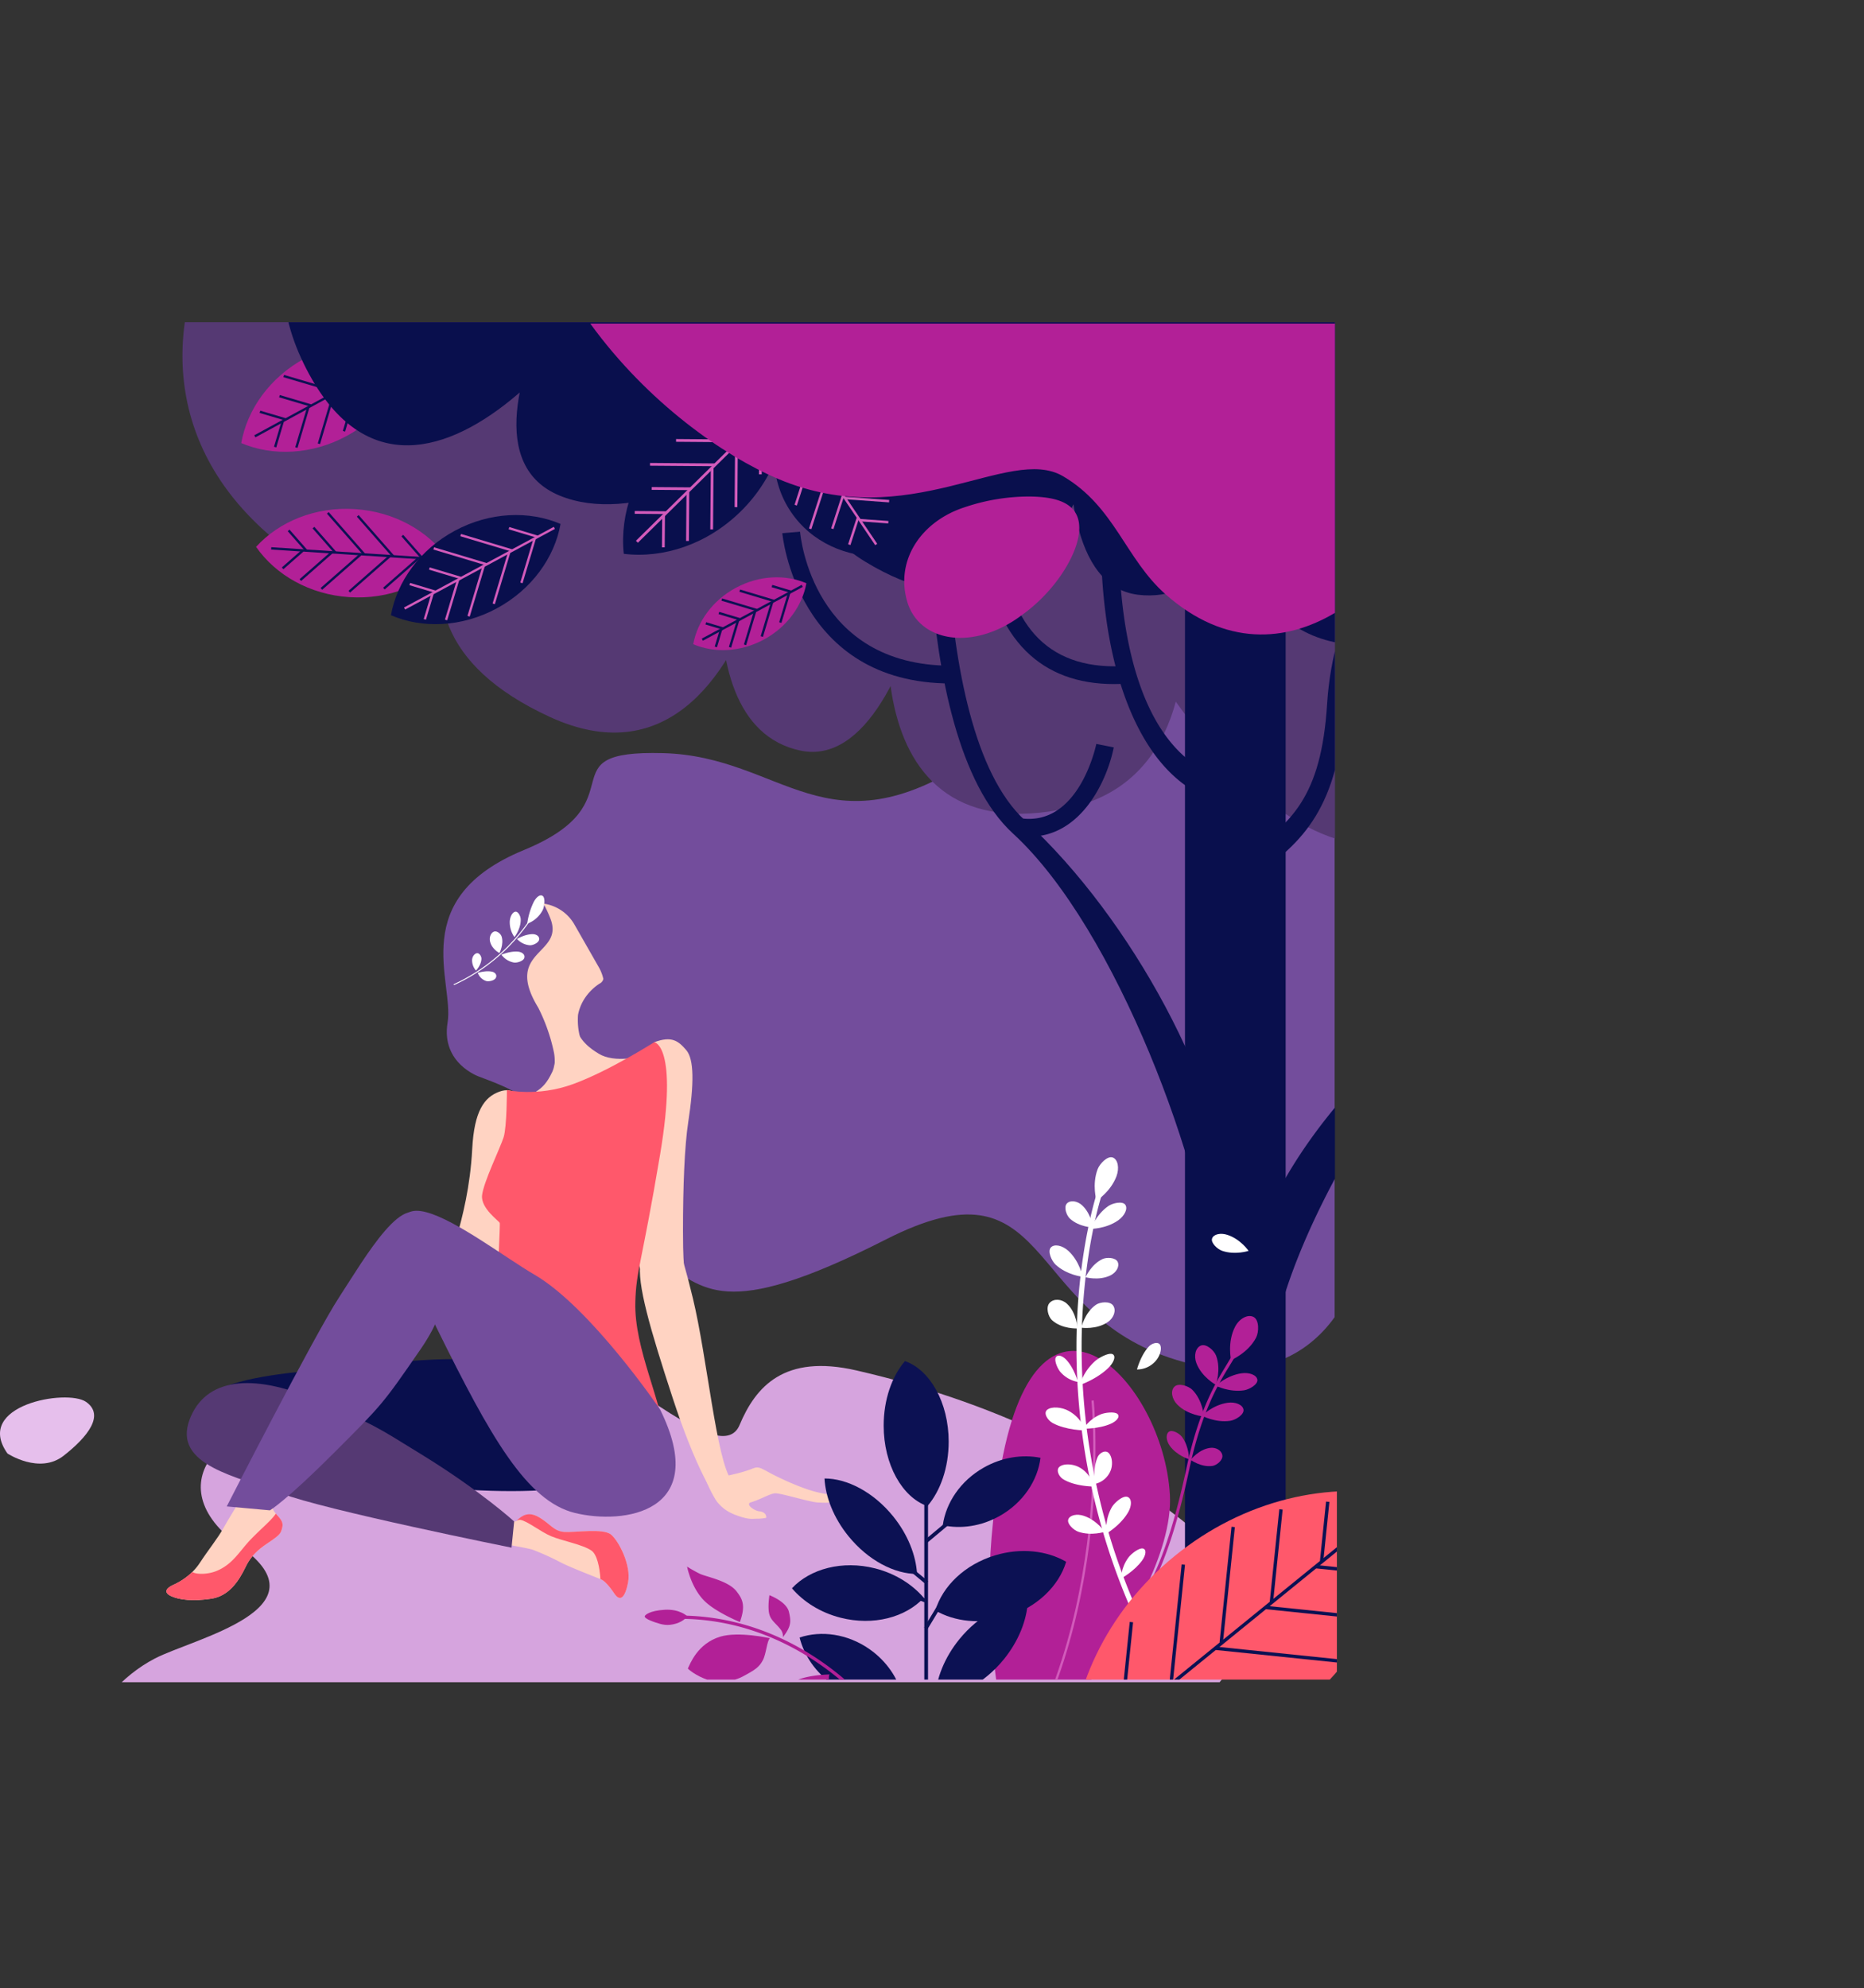 <svg xmlns="http://www.w3.org/2000/svg" xmlns:xlink="http://www.w3.org/1999/xlink" viewBox="0 0 1577.12 1682.09"><rect x="0" y="0" width="1577.12" height="1682.09" fill="#333333" stroke="none"/><defs><style>.cls-1,.cls-14,.cls-15,.cls-17,.cls-18,.cls-20,.cls-21,.cls-22,.cls-23,.cls-25,.cls-26{fill:none;}.cls-2{clip-path:url(#clip-path);}.cls-3{fill:#734d9c;}.cls-4{clip-path:url(#clip-path-2);}.cls-5{fill:#d6a4de;}.cls-6{fill:#e6bfec;}.cls-7{fill:#fff;}.cls-8{fill:#ffd3c2;}.cls-9{fill:#ff586b;}.cls-10{fill:#090f4d;}.cls-11{fill:#553973;}.cls-12{clip-path:url(#clip-path-3);}.cls-13{fill:#b22097;}.cls-14,.cls-17,.cls-18,.cls-20,.cls-21,.cls-26{stroke:#0c1153;}.cls-14,.cls-15,.cls-17,.cls-18,.cls-20,.cls-21,.cls-22,.cls-23,.cls-25,.cls-26{stroke-miterlimit:10;}.cls-14,.cls-15{stroke-width:2px;}.cls-15,.cls-22,.cls-23,.cls-25{stroke:#d25bbb;}.cls-16{fill:url(#linear-gradient);}.cls-17{stroke-width:0.44px;}.cls-18{stroke-width:0.45px;}.cls-19{fill:url(#linear-gradient-2);}.cls-20{stroke-width:0.52px;}.cls-21{stroke-width:0.53px;}.cls-22{stroke-width:2.35px;}.cls-23{stroke-width:2.08px;}.cls-24{clip-path:url(#clip-path-4);}.cls-25{stroke-width:1.94px;}.cls-26{stroke-width:2.85px;}.cls-27{fill:#0c1153;}</style><clipPath id="clip-path"><rect class="cls-1" x="345.22" y="455.15" width="784" height="768"/></clipPath><clipPath id="clip-path-2"><rect class="cls-1" x="74.22" y="1139.15" width="1032" height="284"/></clipPath><clipPath id="clip-path-3"><rect class="cls-1" x="108.82" y="272.62" width="1020.67" height="1146.17"/></clipPath><linearGradient id="linear-gradient" x1="-12779.84" y1="-7400.34" x2="-12673.99" y2="-7400.34" gradientTransform="translate(-13445.89 -399.63) rotate(153.25)" gradientUnits="userSpaceOnUse"><stop offset="0" stop-color="#bf0a5e"/><stop offset="1" stop-color="#0c1153"/></linearGradient><linearGradient id="linear-gradient-2" x1="-7856.04" y1="5645.33" x2="-8090.07" y2="5240.28" gradientTransform="matrix(0.51, -0.86, 0.86, 0.51, 667.57, -9037.73)" xlink:href="#linear-gradient"/><clipPath id="clip-path-4"><rect class="cls-1" x="522.51" y="882.87" width="608.64" height="538.06"/></clipPath></defs><title>Asset 8</title><g id="Layer_2" data-name="Layer 2"><g id="dizajn"><g class="cls-2"><path class="cls-3" d="M405.25,910.79S373,899.66,378.7,865.08s-35.12-104.91,64.52-145.93,16-84.64,117.75-82,137.71,86.51,261.6,4.86,395.58-243.63,456.54-62.73,62.06,232.69-17.35,279.45-116,76.78-107.18,151.67-40.48,180.2-165.21,138.16-99.31-171.48-239.78-100-153,39.35-190.36,19.55-61.77,6.28-76.71-44.24C457.41,939.07,465.43,933.07,405.25,910.79Z"/></g><g class="cls-4"><path class="cls-5" d="M1079,1357c-16.2,30.9-54.55,73.74-134.39,177.36-57,74-173.21,133.45-185.79,94.52-6.41-19.86,20.87-41.07,20.53-62.8-.44-28.21-34.74-10.78-52.36,5.89-125.62,118.91-286.66,153.82-250.52,43.21C496,1555.38,420,1543.32,389.78,1575c-64.12,67.23-137.55,84.85-137,17.06.58-66.63-25-102-61.61-83.31s-81.69,85.34-125.68,22.41C48.2,1506.4,73.67,1433,131,1403.1c32.69-17,146.62-42,72.47-94.72-76.44-54.31-5.37-112.73,45.11-99.77,18.82,4.82,195,57.19,164.55,7.12-35.91-59.1,14.59-95.18,95.22-56.89,36.6,17.37,103.75,79.28,117.4,46.71s37.81-60.19,98.75-46.2C989.89,1220.27,1073.05,1368.33,1079,1357Z"/></g><path class="cls-6" d="M6.31,1229.64s27.06,17.92,47.51,1.91,35-34.46,18.94-45.59S-22.67,1188.64,6.31,1229.64Z"/><path class="cls-7" d="M446.07,781.43A23.71,23.71,0,0,0,459,770.25c1.73-3.13,2.48-10.32.29-12.16s-5.54.76-7.81,5.16A61.27,61.27,0,0,0,446.07,781.43Z"/><path class="cls-7" d="M435.27,792.77c0,.06,5.5-7,5.3-14.9,0-2.84-2.29-7.16-4.76-6.53s-4.39,4.51-4.51,8.47A21.73,21.73,0,0,0,435.27,792.77Z"/><path class="cls-7" d="M422.57,806.24c.06,0,3.92-7.52,1.82-14-.73-2.33-4.14-5.21-6.73-4s-3.89,5.08-3,8.43C416.23,803.08,422.54,806.27,422.57,806.24Z"/><path class="cls-7" d="M437.42,794.33a16.42,16.42,0,0,0,10.89,5.35c2.45.14,7.24-1.93,7.81-4.64s-2.07-4.76-5.53-4.76C444,790.34,437.45,794.36,437.42,794.33Z"/><path class="cls-7" d="M424.23,807.67a16.8,16.8,0,0,0,10.55,6.62c2.54.43,7.82-1.09,8.79-3.75s-1.48-5-5.08-5.43C431.68,804.41,424.26,807.71,424.23,807.67Z"/><path class="cls-7" d="M404.23,823a11.3,11.3,0,0,0,7,6.9c2,.65,6.64-.1,8.1-2.34s.07-4.69-2.76-5.45C411.2,820.77,404.26,823.08,404.23,823Z"/><path class="cls-7" d="M402.72,821.08s4.54-4.65,4.62-10c.05-1.94-1.69-5-3.82-4.67s-3.92,2.9-4.09,5.63A13.25,13.25,0,0,0,402.72,821.08Z"/><path class="cls-7" d="M384.23,833.37c52.45-24,71.85-67.85,72.2-67.14l-.57-.64c-.35-.71-19.71,43.18-72.21,67.16Z"/><path class="cls-8" d="M428.68,936.45s58.43,52.39,93.12,41.85,56.77-40.64,54.13-55.43-12.66-42.47-21-35.69c-10.47,8.53-35.69,12.13-48.35,4.24-6.43-4-17.69-10.9-20.89-27.32-1.2-6.18-20.24,1.56-16.43,16.73,1.35,5.42,1.35,18.77-2,26C458.7,925,451.55,923.59,428.68,936.45Z"/><path class="cls-8" d="M459.81,764.47a100.39,100.39,0,0,1,6,12.95c11.67,30.64-40.18,26.22-10.39,75.09A153,153,0,0,1,468.61,890c2.87,13.07-3.41,32.22-3.41,32.22,8.05,21.44,91.37,12,88,9.78s-33.08-16-50.61-34.11c-12.21-12.63-14.35-27.6-13.53-39.25,3.41-18.25,18.67-26.75,18.67-26.75a5.82,5.82,0,0,0,2.77-3.72,36,36,0,0,0-3.86-9.93L486,782.11A35.66,35.66,0,0,0,459.81,764.47Z"/><path class="cls-8" d="M440.54,933.22c-.85-5.15-5.81-14.12-18-9.69-12.8,4.66-21.32,16.34-23,48.47s-8.31,57.6-13.3,75.32,17.73,52.07,30.47,31,19.94-73.67,21-88.08S441.1,936.54,440.54,933.22Z"/><path class="cls-8" d="M553.55,881.71S525.3,990.83,538,1059c9,48.16,26.41,15.56,40.71,10.8,0,0-.84-6.1-.84-28.53,0-37.17,1.29-71.32,4.44-91.94,5-32.68,5-53.18-1.67-60.93S568.5,876.17,553.55,881.71Z"/><path class="cls-8" d="M572.93,1056.74s1.11-8.86,13.3,41.55,19.93,137.36,32.67,154,17.17,6.64,15,8.86c-7.87,7.88-11.08,15.51-19.39,13.85s-26.59-34.9-45.42-92.5-30.46-96.93-27.13-114.66S571.27,1052.31,572.93,1056.74Z"/><path class="cls-8" d="M596.75,1251.16s8.31,20.5,13.29,22.16,18.28,0,26.59-2.77,14.4-6.65,18.83-7.2,29.37,7.4,36.56,7.75c7.57.38,9.79.38,13.85-1.1s2.59-4.43,2.59-4.43-3.52-.37-14.41-2.58c-15.33-3.12-36.56-13.64-42.1-16.63-9.6-5.17-10.29-5.92-15.88-3.69-6.46,2.59-15,4.58-22.89,6.27A86,86,0,0,1,596.75,1251.16Z"/><path class="cls-8" d="M604.68,1266.67s3.49,9.86,18.1,15.15c10.71,3.87,12.51,3.13,18.1,3a34.78,34.78,0,0,0,7.38-.74s.93-4.8-5.91-5.54c-3.83-.41-11.08-5.17-7.75-7.39S604.68,1266.67,604.68,1266.67Z"/><path class="cls-9" d="M432.8,1168.07s-11.09-42.09-11.64-65.91,2.22-65.91,1.66-67.57-16.06-12.19-14.95-23.27,15.51-40.43,18.27-49.3,2.77-39.88,2.77-39.88,25.48,6.09,55.95-5,68.69-35.45,68.69-35.45,20.49,2.21,5,94.72-20.3,98-21,125.18c-1.11,39.88,23.27,84.75,25.48,118.54S440.54,1180.26,432.8,1168.07Z"/><path class="cls-10" d="M453.29,1163.1c-43.68-17.59-72-16.07-176.14-5-23.87,2.54-72.35,5.83-96.38,19.39-21.61,12.18-27.67,44.08,80.45,65.38,98.76,19.48,226.26,28.68,259.09,2.19S495.93,1180.26,453.29,1163.1Z"/><path class="cls-8" d="M430.57,1285.51s4.44,2.77,6.65,1.1,8.32-8.86,18.28-3.32,12.74,12.19,22.16,12.74,32.68-3.32,39.33,2.22,17.17,26,14.4,40.43-7.2,16.07-11.64,9.42-8.3-10.53-10.52-11.63-27.14-10.53-35.44-15A219.08,219.08,0,0,0,450.52,1311c-3.32-1.1-21.61-4.43-23.26-4.43S430.57,1285.51,430.57,1285.51Z"/><path class="cls-9" d="M517,1298.25c-6.65-5.54-29.91-1.67-39.33-2.22s-12.19-7.2-22.16-12.74c-7.88-4.38-13.37-1.81-18.34,3.16.12.09,1.71-.82,3-.66,5.5.66,17.43,10.22,26.14,13.85,9.41,3.92,26.66,7,34.11,12.15,4.74,3.24,7.06,14.5,7.58,24.13.57.25,1,.44,1.24.55,2.22,1.1,6.09,5,10.52,11.63s8.87,5,11.64-9.42S523.63,1303.79,517,1298.25Z"/><path class="cls-11" d="M432.8,1309.32s-159.2-32-195-46-91.94-23.27-77.44-62.21c13.16-35.31,52.83-39.44,105-17.6s52.78,23.31,91.56,47.13c49.39,30.34,78.1,56.5,78.1,56.5Z"/><path class="cls-8" d="M232.84,1270s-3.88,3.87-1.12,8.3,8.31,7.76,7.21,13.3-2.22,6.65-8.31,11.08-16.62,10-22.71,22.7-14.41,24.93-29.36,27.15-26.59,1.11-33.78-2.22-3.33-7.2,1.65-9.41,15.51-7.76,22.72-18.83,15-20.51,19.93-29.36,11.08-18.28,16.07-27.14S232.84,1263.9,232.84,1270Z"/><path class="cls-9" d="M212.61,1301.87c-9.87,10.09-15.23,21.29-29.35,27.14-7.32,3-16.85,3.16-20.57.88a56.18,56.18,0,0,1-16.27,11c-5,2.21-8.86,6.09-1.65,9.41s18.82,4.44,33.78,2.22,23.26-14.41,29.36-27.15,16.62-18.28,22.71-22.7,7.19-5.54,8.31-11.08c.91-4.58-2.71-7.65-5.55-11.09C229.91,1285.92,222.07,1292.19,212.61,1301.87Z"/><path class="cls-3" d="M558.53,1192.45s-58.71-86.41-106.35-114.1-168.39-128.51-82,46.52c44.57,90.27,75.34,145.13,116.32,155.1S601.73,1280,558.53,1192.45Z"/><path class="cls-3" d="M191.84,1274.43s74.23-145.12,95.27-177.25,57.61-96.38,73.12-62,27.69,59.81-4.43,106.35S323.67,1188,282.68,1229s-54.28,48.74-54.28,48.74Z"/><g class="cls-12"><path class="cls-11" d="M1263.67,304.47s303.93,214.91,144.65,374.79C1259.22,828.94,1164.39,529,1176.14,451.74s119.22,255.23-9,262.89S882.27,446.85,922.73,372.08s165.48,271.12-18.31,311.43S735.86,507.39,778.8,403.92,787.53,658.14,677.24,635,617.71,378.14,651.16,345.3s5.65,349.21-185.81,261.28-33.1-247.81,7-278.38S377,605.78,212.74,438.53,265.31,5.87,439.41,58.29,1263.67,304.47,1263.67,304.47Z"/><path class="cls-10" d="M1027.52,1089.29c-7.51-97.71-82.38-303.4-170.44-384.12C765.26,621,786.09,335.4,787,323.28l15,1.15c-.22,2.9-21.23,290.41,65.23,369.66,90.51,83,167.5,227.1,175.27,328.13Z"/><path class="cls-10" d="M1072.8,1159.44l-25-3.34c-11.69-153.66,126.88-263.18,136.34-278.67,37.59-61.5,54.27-124.45,70.39-185.32,7.26-27.4,14.77-55.73,24.1-83.71,12.92-38.77,47.55-73.61,100.13-100.75a387.63,387.63,0,0,1,75.53-29.43l3.65,14.59c-1.36.34-136.66,35.16-165.05,120.34-9.18,27.53-16.62,55.63-23.83,82.81-16.4,61.91-33.37,125.94-72.09,189.31-9.53,15.59-19.69,31.62-29.51,47.12C1119.91,1007.34,1080.91,1086.52,1072.8,1159.44Z"/><path class="cls-10" d="M1202.49,858.15c-48.33-21.47-45.08-161.57-44.55-177.47l15,.5a614.16,614.16,0,0,0,3.1,76.74c5.36,48.84,16.91,79.56,32.52,86.5Z"/><path class="cls-10" d="M1016.93,672.69c-41.28-19.55-68.94-72.21-80-142.8a472,472,0,0,1-4.46-100.1l15,1.21c-.15,1.81-13.5,180.75,75.89,223.09Z"/><path class="cls-10" d="M942.51,578.72c-30.75,0-55.74-9.34-74.41-27.85-40.4-40.05-36-108.11-35.83-111l15,1.07c0,.64-4,64.16,31.47,99.3,18,17.81,43.46,25.53,75.68,23l1.2,15Q948.91,578.71,942.51,578.72Z"/><path class="cls-10" d="M804.69,578.21C674,578.21,662,452.34,661.92,451.06l15-1.25c.41,4.63,11.12,113.37,127.8,113.37Z"/><path class="cls-10" d="M870.86,707.82a64.65,64.65,0,0,1-9.82-.76l2.24-14.86c49.8,7.53,64.17-62.13,64.31-62.84l14.75,2.92C936.94,659.58,915.27,707.82,870.86,707.82Z"/><path class="cls-10" d="M1059.39,742.3l-8.34-17.52c41.38-27.59,66.86-50.07,71.83-129.5,5.11-81.82,45.27-127.87,47-129.79l11.23,10-5.62-5,5.63,5c-.38.43-38.45,44.38-43.22,120.75C1132.49,682.37,1103.31,713,1059.39,742.3Z"/><rect class="cls-10" x="1002.61" y="440.42" width="85.18" height="901.9"/><path class="cls-13" d="M295.56,505.18c33.66,2.2,64.36-10.59,83.74-31.94-16.44-23.67-45.22-40.34-78.89-42.53s-64.36,10.59-83.74,31.93C233.11,486.32,261.89,503,295.56,505.18Z"/><line class="cls-14" x1="229.47" y1="463.92" x2="373.1" y2="473.28"/><line class="cls-14" x1="259.1" y1="465.71" x2="244.18" y2="448.71"/><line class="cls-14" x1="283.59" y1="467.3" x2="265.21" y2="446.35"/><line class="cls-14" x1="308.08" y1="468.9" x2="277.35" y2="433.88"/><line class="cls-14" x1="332.57" y1="470.5" x2="302.67" y2="436.42"/><line class="cls-14" x1="357.06" y1="472.09" x2="340.41" y2="453.12"/><line class="cls-14" x1="256.12" y1="465.88" x2="239.13" y2="480.8"/><line class="cls-14" x1="280.61" y1="467.48" x2="254.11" y2="490.74"/><line class="cls-14" x1="305.1" y1="469.08" x2="271.93" y2="498.19"/><line class="cls-14" x1="329.59" y1="470.67" x2="295.52" y2="500.58"/><line class="cls-14" x1="354.08" y1="472.27" x2="324.81" y2="497.96"/><path class="cls-10" d="M420.21,514.75c29.71-16,49-43.12,54.06-71.49C447.78,431.91,414.54,433,384.83,449s-48.95,43.12-54.06,71.49C357.27,531.87,390.5,530.74,420.21,514.75Z"/><line class="cls-15" x1="342.3" y1="514.82" x2="469.03" y2="446.58"/><line class="cls-15" x1="368.37" y1="500.61" x2="346.71" y2="494.11"/><line class="cls-15" x1="389.98" y1="488.98" x2="363.28" y2="480.97"/><line class="cls-15" x1="411.59" y1="477.34" x2="366.96" y2="463.95"/><line class="cls-15" x1="433.2" y1="465.71" x2="389.78" y2="452.68"/><line class="cls-15" x1="454.81" y1="454.07" x2="430.63" y2="446.82"/><line class="cls-15" x1="365.94" y1="502.34" x2="359.44" y2="524"/><line class="cls-15" x1="387.55" y1="490.71" x2="377.41" y2="524.48"/><line class="cls-15" x1="409.16" y1="479.07" x2="396.47" y2="521.34"/><line class="cls-15" x1="430.77" y1="467.44" x2="417.74" y2="510.86"/><line class="cls-15" x1="452.38" y1="455.8" x2="441.18" y2="493.11"/><path class="cls-13" d="M293.53,368.72c29.64-16.11,48.78-43.31,53.77-71.69-26.54-11.25-59.77-10-89.41,6.12s-48.78,43.32-53.77,71.7C230.65,386.1,263.89,384.84,293.53,368.72Z"/><line class="cls-14" x1="215.62" y1="369.11" x2="342.08" y2="300.37"/><line class="cls-14" x1="241.63" y1="354.8" x2="219.95" y2="348.39"/><line class="cls-14" x1="263.19" y1="343.08" x2="236.46" y2="335.17"/><line class="cls-14" x1="284.76" y1="331.36" x2="240.08" y2="318.14"/><line class="cls-14" x1="306.32" y1="319.64" x2="262.85" y2="306.78"/><line class="cls-14" x1="327.88" y1="307.91" x2="303.68" y2="300.76"/><line class="cls-14" x1="239.21" y1="356.54" x2="232.79" y2="378.22"/><line class="cls-14" x1="260.77" y1="344.82" x2="250.77" y2="378.63"/><line class="cls-14" x1="282.33" y1="333.1" x2="269.82" y2="375.42"/><line class="cls-14" x1="303.89" y1="321.38" x2="291.04" y2="364.85"/><line class="cls-14" x1="325.46" y1="309.66" x2="314.42" y2="347"/><path class="cls-16" d="M1265.86,446.65c-30.6-14.22-63.85-13.39-89.62-.49,6.77,28,27.57,54,58.17,68.17s63.85,13.39,89.62.49C1317.26,486.81,1296.46,460.87,1265.86,446.65Z"/><line class="cls-17" x1="1312.57" y1="509.01" x2="1182.03" y2="448.36"/><line class="cls-18" x1="1285.58" y1="496.63" x2="1293.34" y2="517.87"/><line class="cls-18" x1="1263.32" y1="486.29" x2="1272.89" y2="512.47"/><line class="cls-18" x1="1241.06" y1="475.95" x2="1257.06" y2="519.71"/><line class="cls-18" x1="1218.81" y1="465.61" x2="1234.37" y2="508.19"/><line class="cls-18" x1="1196.55" y1="455.27" x2="1205.22" y2="478.98"/><line class="cls-18" x1="1288.42" y1="497.54" x2="1309.66" y2="489.78"/><line class="cls-18" x1="1266.16" y1="487.2" x2="1299.28" y2="475.1"/><line class="cls-18" x1="1243.91" y1="476.86" x2="1285.36" y2="461.71"/><line class="cls-18" x1="1221.65" y1="466.52" x2="1264.22" y2="450.96"/><line class="cls-18" x1="1199.39" y1="456.18" x2="1235.97" y2="442.81"/><ellipse class="cls-19" cx="1339.66" cy="601" rx="96.24" ry="44.07" transform="matrix(0.94, -0.34, 0.34, 0.94, -124.76, 494.39)"/><line class="cls-20" x1="1415.65" y1="572.79" x2="1255.91" y2="630.93"/><line class="cls-21" x1="1382.76" y1="584.94" x2="1406.97" y2="596.23"/><line class="cls-21" x1="1355.53" y1="594.86" x2="1385.36" y2="608.77"/><line class="cls-21" x1="1328.29" y1="604.77" x2="1378.16" y2="628.03"/><line class="cls-21" x1="1301.05" y1="614.68" x2="1349.57" y2="637.31"/><line class="cls-21" x1="1273.81" y1="624.6" x2="1300.83" y2="637.2"/><line class="cls-21" x1="1385.9" y1="583.34" x2="1397.19" y2="559.13"/><line class="cls-21" x1="1358.66" y1="593.25" x2="1376.26" y2="555.51"/><line class="cls-21" x1="1331.42" y1="603.16" x2="1353.45" y2="555.93"/><line class="cls-21" x1="1304.19" y1="613.07" x2="1326.81" y2="564.55"/><line class="cls-21" x1="1276.95" y1="622.99" x2="1296.39" y2="581.3"/><path class="cls-10" d="M515.45,0S158.2,104.51,256.89,307.47c92.39,190,279.53-62.89,293.5-139.76S354.72,370.37,473.52,419.28,829.91,258.56,815.94,174.7,571.36,377.36,732.08,475.19,948.71,363.38,941.72,251.57s-90.84,237.59,21,251.57,139.76-223.62,118.79-265.55S962.69,566,1172.33,545.07s111.81-223.62,83.86-265.55,0,293.5,209.64,188.68S1556.67,41.93,1375,34.94,515.45,0,515.45,0Z"/><path class="cls-13" d="M646.21,541.11c19.81-10.67,32.65-28.76,36.06-47.68-17.67-7.58-39.85-6.82-59.66,3.85S590,526,586.55,545C604.22,552.54,626.39,551.78,646.21,541.11Z"/><line class="cls-14" x1="594.23" y1="541.16" x2="678.77" y2="495.64"/><line class="cls-14" x1="611.62" y1="531.68" x2="597.18" y2="527.35"/><line class="cls-14" x1="626.04" y1="523.92" x2="608.23" y2="518.58"/><line class="cls-14" x1="640.46" y1="516.16" x2="610.68" y2="507.23"/><line class="cls-14" x1="654.87" y1="508.4" x2="625.91" y2="499.71"/><line class="cls-14" x1="669.29" y1="500.64" x2="653.16" y2="495.8"/><line class="cls-14" x1="610" y1="532.84" x2="605.67" y2="547.29"/><line class="cls-14" x1="624.42" y1="525.08" x2="617.66" y2="547.61"/><line class="cls-14" x1="638.83" y1="517.32" x2="630.37" y2="545.51"/><line class="cls-14" x1="653.25" y1="509.56" x2="644.56" y2="538.52"/><line class="cls-14" x1="667.66" y1="501.79" x2="660.2" y2="526.68"/><path class="cls-10" d="M626.76,432.61c28.26-27.81,41-64.75,37.48-98.43-33.62-4.1-70.75,8.11-99,35.93s-41.05,64.75-37.48,98.43C561.37,472.64,598.5,460.43,626.76,432.61Z"/><line class="cls-22" x1="538.88" y1="458.32" x2="659.43" y2="339.65"/><line class="cls-22" x1="563.62" y1="433.72" x2="537.04" y2="433.51"/><line class="cls-22" x1="584.18" y1="413.48" x2="551.42" y2="413.23"/><line class="cls-22" x1="604.73" y1="393.25" x2="549.97" y2="392.82"/><line class="cls-22" x1="625.29" y1="373.01" x2="572.01" y2="372.59"/><line class="cls-22" x1="645.84" y1="352.78" x2="616.17" y2="352.54"/><line class="cls-22" x1="561.45" y1="436.47" x2="561.24" y2="463.05"/><line class="cls-22" x1="582" y1="416.24" x2="581.68" y2="457.67"/><line class="cls-22" x1="602.56" y1="396" x2="602.15" y2="447.86"/><line class="cls-22" x1="623.11" y1="375.77" x2="622.7" y2="429.04"/><line class="cls-22" x1="643.67" y1="355.53" x2="643.31" y2="401.3"/><path class="cls-10" d="M741.9,384c-17.39-25.78-47.13-38.86-78.36-37.75-12.72,28.54-11.75,61,5.65,86.8s47.13,38.86,78.36,37.75C760.27,442.22,759.3,409.74,741.9,384Z"/><line class="cls-23" x1="741.35" y1="460.64" x2="667.16" y2="350.65"/><line class="cls-23" x1="725.91" y1="438.05" x2="718.57" y2="460.78"/><line class="cls-23" x1="713.26" y1="419.3" x2="704.21" y2="447.31"/><line class="cls-23" x1="700.61" y1="400.54" x2="685.49" y2="447.37"/><line class="cls-23" x1="687.96" y1="381.79" x2="673.25" y2="427.35"/><line class="cls-23" x1="675.31" y1="363.03" x2="667.11" y2="388.4"/><line class="cls-23" x1="727.8" y1="440.07" x2="751.62" y2="441.78"/><line class="cls-23" x1="715.15" y1="421.32" x2="752.29" y2="423.98"/><line class="cls-23" x1="702.5" y1="402.56" x2="748.98" y2="405.9"/><line class="cls-23" x1="689.84" y1="383.81" x2="737.6" y2="387.23"/><line class="cls-23" x1="677.19" y1="365.05" x2="718.22" y2="367.99"/></g><path class="cls-13" d="M864.54,520.41c20.64-14.8,35.2-34.12,42.7-50.49,7.52-16.58,8-30.22.86-38.66s-20.88-11.08-37.38-11.21a170.77,170.77,0,0,0-54.29,9c-36.46,11.69-58.73,44-49.1,79C776.81,542.94,822.86,551.58,864.54,520.41Z"/><path class="cls-13" d="M1129.48,273.73V518.47c-41.14,24.5-92.67,29.07-143.28-15.66-34.15-30.17-43-74.26-86.82-99.95C853.5,376,769.34,452,658.64,405.25c-46-19.41-110.67-64.52-159.22-131.52Z"/><g class="cls-24"><path class="cls-13" d="M831.84,1534.27s163.33-172.9,158-269.62S879.42,1060,847.13,1239.17,875.11,1462.07,831.84,1534.27Z"/><path class="cls-25" d="M924.44,1184.86s20.74,207.41-92.6,349.41"/><path class="cls-13" d="M1041.59,1150.64s14.39-5.94,21.18-19c2.46-4.73,2.74-15-2.17-17.51s-12,1.39-15.59,8.25C1038.22,1135.44,1041.59,1150.64,1041.59,1150.64Z"/><path class="cls-13" d="M1028.69,1171.54s4.72-12.78.25-24.65c-1.62-4.3-8.15-10.32-12.76-8.59s-6.29,8.62-3.93,14.87C1016.72,1165.05,1028.69,1171.54,1028.69,1171.54Z"/><path class="cls-13" d="M1018.65,1198.37s-.89-13.58-9.82-22.6c-3.24-3.26-11.66-6.08-15.16-2.62s-2.22,10.43,2.48,15.18C1005.08,1197.34,1018.65,1198.37,1018.65,1198.37Z"/><path class="cls-13" d="M1028.71,1172.32s11.24,5.73,23.79,3.89c4.55-.66,11.93-5,11.35-9s-6.84-6.37-13.45-5.4C1037.84,1163.62,1028.71,1172.32,1028.71,1172.32Z"/><path class="cls-13" d="M1017,1197.7s11.29,6.15,23.84,4.31c4.55-.66,11.9-5.22,11.29-9.44s-6.9-6.79-13.52-5.82C1026,1188.58,1017,1197.7,1017,1197.7Z"/><path class="cls-13" d="M1007.4,1235.06s8.89,6.51,18.47,5.11c3.48-.51,9-4.81,8.35-9s-5.53-7-10.57-6.25C1014.06,1226.29,1007.4,1235.06,1007.4,1235.06Z"/><path class="cls-13" d="M1006,1234.52s.23-10.51-5.85-18.82c-2.21-3-8.32-6.53-11.16-4.44s-2.36,7.6.84,12C995.87,1231.55,1006,1234.52,1006,1234.52Z"/><path class="cls-13" d="M937,1373.93a13.26,13.26,0,0,1-5.27-1.53l1.34-2.21-.67,1.1.67-1.1c.21.13,5.26,3,13.28-.47,9-3.92,17.83-14.07,26.29-30.14,11.6-22,22.07-54.74,31.13-97.19,10.52-49.3,24.84-72.73,34.32-88.24,2.43-4,4.53-7.41,6-10.47l2.32,1.14c-1.55,3.17-3.68,6.65-6.14,10.68-9.39,15.35-23.58,38.56-34,87.43-20.16,94.49-43.24,122.43-59,129.22A20.46,20.46,0,0,1,937,1373.93Z"/><path class="cls-7" d="M975.62,1400.27a556.73,556.73,0,0,1-64.72-272.61c1.68-71,16.93-117.54,17.08-118l4.15,1.38c-.15.46-15.21,46.48-16.86,116.9a552.42,552.42,0,0,0,64.22,270.28Z"/><path class="cls-7" d="M927.75,1015.85s-4-13.61.94-26.68c1.77-4.73,8.42-11.58,12.82-9.92s5.71,9,3.12,15.91C939.71,1008.23,927.75,1015.85,927.75,1015.85Z"/><path class="cls-7" d="M923,1039.6s4.22-11.92,14.62-19.2c3.77-2.64,12.16-4.5,14.49-1.18s-.58,9.37-6.06,13.21C935.64,1039.71,923,1039.6,923,1039.6Z"/><path class="cls-7" d="M918.52,1080.54s4.54-10.7,14.23-15.35c3.52-1.68,11.07-1.49,12.91,2.34s-1.15,9.07-6.26,11.52C929.71,1083.7,918.52,1080.54,918.52,1080.54Z"/><path class="cls-7" d="M924.66,1038.43s-11.55-.26-19.41-7.49c-2.85-2.64-5.44-9.68-2.59-12.77s8.8-2.29,12.94,1.53C923.45,1027,924.66,1038.43,924.66,1038.43Z"/><path class="cls-7" d="M934.74,1295.9s-11.24,3.71-22.28,0c-4-1.36-9.87-6.72-8.6-10.45s7.37-5,13.19-3.05C928.08,1286.11,934.74,1295.9,934.74,1295.9Z"/><path class="cls-7" d="M916,1080.14s-13.18-1.33-22.78-10.18c-3.48-3.21-7.08-11.37-4.11-14.6s9.81-1.76,14.87,2.91C913.58,1067.12,916,1080.14,916,1080.14Z"/><path class="cls-7" d="M911.59,1123.87s-13.19.65-21.58-7.09c-3-2.8-5.45-10.74-1.93-14.56s10.24-3.35,14.66.73C911.14,1110.69,911.59,1123.87,911.59,1123.87Z"/><path class="cls-7" d="M914.89,1123.24s2.75-12.7,12.38-19.4c3.49-2.42,11.78-3.35,14.57.67s.63,10.37-4.45,13.89C927.76,1125.1,914.89,1123.24,914.89,1123.24Z"/><path class="cls-7" d="M936.41,1297.24a35.4,35.4,0,0,1,4.14-21.86c2.23-4,9.24-10.1,13.13-9.08s4.2,6.94,1,12.76C948.46,1290.12,936.41,1297.24,936.41,1297.24Z"/><path class="cls-7" d="M916.86,1208.64s3.95-7.56,14.17-12c3.7-1.61,12-2.62,14.44-.44s-.38,6-5.76,8.35C929.49,1209,916.86,1208.64,916.86,1208.64Z"/><path class="cls-7" d="M912,1169.12a25.57,25.57,0,0,1-14.66-8.27c-2.42-2.68-5.47-9.59-4.08-12.41s5.63-1.7,9.16,2.19C909.11,1158,912,1169.12,912,1169.12Z"/><path class="cls-7" d="M926.33,1255.43s-1.84-13.65,2.45-22.9c1.55-3.35,6.61-6.38,9.55-3s3.34,10.41,1.08,15.28A18.7,18.7,0,0,1,926.33,1255.43Z"/><path class="cls-7" d="M918.05,1210.11s-16.08,0-27.47-6.27c-4.13-2.28-8.19-8.49-4.4-11.31s12.09-2.2,18.09,1.11C915.67,1199.92,918.05,1210.11,918.05,1210.11Z"/><path class="cls-7" d="M925,1257.58s-15.25,0-25.32-6.09c-3.65-2.19-6.78-8.18-2.88-10.89s11.72-2.08,17,1.1A23.15,23.15,0,0,1,925,1257.58Z"/><path class="cls-7" d="M1056.42,1058.23s-11.24,3.72-22.28,0c-4-1.36-9.87-6.73-8.6-10.46s7.38-5,13.19-3C1049.77,1048.44,1056.42,1058.23,1056.42,1058.23Z"/><path class="cls-7" d="M948.66,1335.36s-.55-8.54,6-17.58c2.36-3.28,9-8.41,12.28-7.75s2.83,5.38-.6,10.14C959.79,1329.22,948.66,1335.36,948.66,1335.36Z"/><path class="cls-7" d="M962,1158.57s3.22-12.39,10.29-19.66c2.57-2.63,8.1-4.27,9.49-.68s-.75,9.85-4.48,13.68A20.87,20.87,0,0,1,962,1158.57Z"/><path class="cls-7" d="M913.59,1171.74a44.65,44.65,0,0,1,12.52-19.86c3.6-3.38,12.3-7.88,15.33-6.21s.94,7.3-4.32,12.2C927.18,1167.19,913.59,1171.74,913.59,1171.74Z"/><path class="cls-9" d="M994.16,1316.15C935.79,1363.6,905,1431,905.66,1495.3c62.76,13.79,135.08-2.58,193.46-50s89.18-114.9,88.5-179.15C1124.86,1252.33,1052.54,1268.7,994.16,1316.15Z"/><line class="cls-26" x1="1164.77" y1="1283.43" x2="915.73" y2="1485.84"/><line class="cls-26" x1="1113.61" y1="1325.43" x2="1163.76" y2="1330.61"/><line class="cls-26" x1="1071.15" y1="1359.95" x2="1132.96" y2="1366.33"/><line class="cls-26" x1="1028.68" y1="1394.46" x2="1132.02" y2="1405.13"/><line class="cls-26" x1="986.22" y1="1428.97" x2="1086.76" y2="1439.36"/><line class="cls-26" x1="943.76" y1="1463.48" x2="999.74" y2="1469.27"/><line class="cls-26" x1="1118.21" y1="1320.62" x2="1123.39" y2="1270.47"/><line class="cls-26" x1="1075.75" y1="1355.14" x2="1083.83" y2="1276.94"/><line class="cls-26" x1="1033.28" y1="1389.65" x2="1043.39" y2="1291.78"/><line class="cls-26" x1="990.82" y1="1424.17" x2="1001.2" y2="1323.63"/><line class="cls-26" x1="948.36" y1="1458.68" x2="957.28" y2="1372.3"/><path class="cls-27" d="M765.67,1151.48c-11,12.84-18,32.51-18,54.61,0,33,15.76,60.69,37,68.08,11-12.84,18-32.51,18-54.6C802.63,1186.53,786.87,1158.86,765.67,1151.48Z"/><path class="cls-27" d="M755.6,1282.72c-16.66-20.52-39-32-58-31.92.87,15.71,7.72,33.33,20.3,48.82,16.65,20.52,39,32,58,31.93C775,1315.83,768.17,1298.22,755.6,1282.72Z"/><path class="cls-27" d="M781.62,1351.77c-9.8-11.48-24.12-20.57-41.24-24.93-27.68-7-54.88.33-70.32,16.84,9.79,11.48,24.11,20.58,41.22,24.93C739,1375.64,766.16,1368.29,781.62,1351.77Z"/><path class="cls-27" d="M841.94,1315.81c-25.67,7.75-44.44,26.11-50.54,46.64,16.18,9.43,38.21,12,60.12,5.44,25.66-7.74,44.43-26.11,50.54-46.63C885.86,1311.83,863.85,1309.2,841.94,1315.81Z"/><path class="cls-27" d="M832.31,1241.6c-19.68,11.16-32,29.76-34.63,48.79,15.31,3.29,32.66.89,48.32-8,19.72-11.19,32-29.93,34.36-49.1C865.1,1230.24,847.89,1232.77,832.31,1241.6Z"/><rect class="cls-27" x="782.04" y="1267.3" width="3.16" height="258.47"/><polygon class="cls-27" points="782.14 1303.06 784.18 1305.47 802.54 1290.11 800.53 1287.69 782.14 1303.06"/><path class="cls-27" d="M704.7,1425.11c18.55,13,40.66,16.08,58.95,10.21-3.63-15.24-13.28-29.85-28-40.16-18.6-13-40.8-15.94-59.11-9.83C680.3,1400.43,690,1414.86,704.7,1425.11Z"/><polygon class="cls-27" points="781.78 1443.87 783.08 1441 761.3 1431.05 759.98 1433.91 781.78 1443.87"/><rect class="cls-27" x="777.54" y="1365.66" width="23.96" height="3.16" transform="translate(-789.02 1336.89) rotate(-58.89)"/><polygon class="cls-27" points="783.2 1340.18 785.22 1337.75 774.19 1328.57 772.18 1330.99 783.2 1340.18"/><polygon class="cls-27" points="782.94 1355.79 784.06 1352.83 779.99 1351.3 778.88 1354.26 782.94 1355.79"/><path class="cls-27" d="M811.62,1386.89c16.66-20.51,39-32,58-31.91-.88,15.71-7.73,33.32-20.3,48.82-16.66,20.52-39,32-58,31.92C792.2,1420,799.06,1402.39,811.62,1386.89Z"/><path class="cls-27" d="M785.6,1455.94c9.8-11.48,24.12-20.56,41.24-24.93,27.68-7,54.88.33,70.32,16.84-9.79,11.48-24.11,20.59-41.22,24.93C828.26,1479.81,801.05,1472.46,785.6,1455.94Z"/><polygon class="cls-27" points="784.02 1444.36 782 1441.93 793.03 1432.75 795.04 1435.16 784.02 1444.36"/><rect class="cls-27" x="783.58" y="1456.14" width="4.34" height="3.16" transform="translate(-463.58 370.74) rotate(-20.65)"/><path class="cls-27" d="M768.8,1488.1A57,57,0,0,0,743.48,1465c-18.34-8.74-38.35-7.4-51.42,2a56.9,56.9,0,0,0,25.3,23.14C735.71,1498.84,755.71,1497.48,768.8,1488.1Z"/><path class="cls-13" d="M651.47,1385.92s-26.66-6-42.11-1.3c-19.08,5.8-25.36,22.76-27.35,26.92-.14.3,6.87,6.31,16.33,9.42,4.74,1.56,18.85,3.29,29.82-2.51s14.2-8.13,17.28-13.89C648.34,1399.13,648.9,1387.89,651.47,1385.92Z"/><path class="cls-13" d="M626,1372.24s-20.4-8.34-30-17.89c-11.35-11.28-14.66-29-14.66-29a118.9,118.9,0,0,0,10.77,6.07c5.76,2.67,24.26,5.86,31.18,15C627.72,1352.24,631.36,1357.68,626,1372.24Z"/><path class="cls-13" d="M701.91,1416.56s-16.23.15-27.64,4.8-25.55,14.5-30.38,36.84a32.54,32.54,0,0,1,10.56-2.76c5.12-.24,22,1.27,34.4-6.83,7.44-4.87,9.45-8.46,11.68-13.57S700.29,1418.34,701.91,1416.56Z"/><path class="cls-13" d="M662.45,1385a9.79,9.79,0,0,0-1.66-6.09c-4.64-6.07-8.66-7.94-10-13.83s.22-15.55.22-15.55,14.42,5.36,16.49,14.08C669.5,1372.09,669.35,1376,662.45,1385Z"/><path class="cls-13" d="M581.42,1367.32s-6.11-6.21-19-5.46-16.63,4.41-16.92,5.46,2,2.88,8.87,5.19c5.8,1.94,10.22,3.21,17.45,1.09S581.42,1367.32,581.42,1367.32Z"/><path class="cls-13" d="M708.36,1415.57a256.12,256.12,0,0,1,26.16,24.11,14.09,14.09,0,0,0-2.09,1.77,254.28,254.28,0,0,0-25.79-23.74c-26.76-21.39-70.76-47.12-128.29-48.19l.06-2.73C636.71,1367.87,681.26,1393.92,708.36,1415.57Z"/></g></g></g></svg>